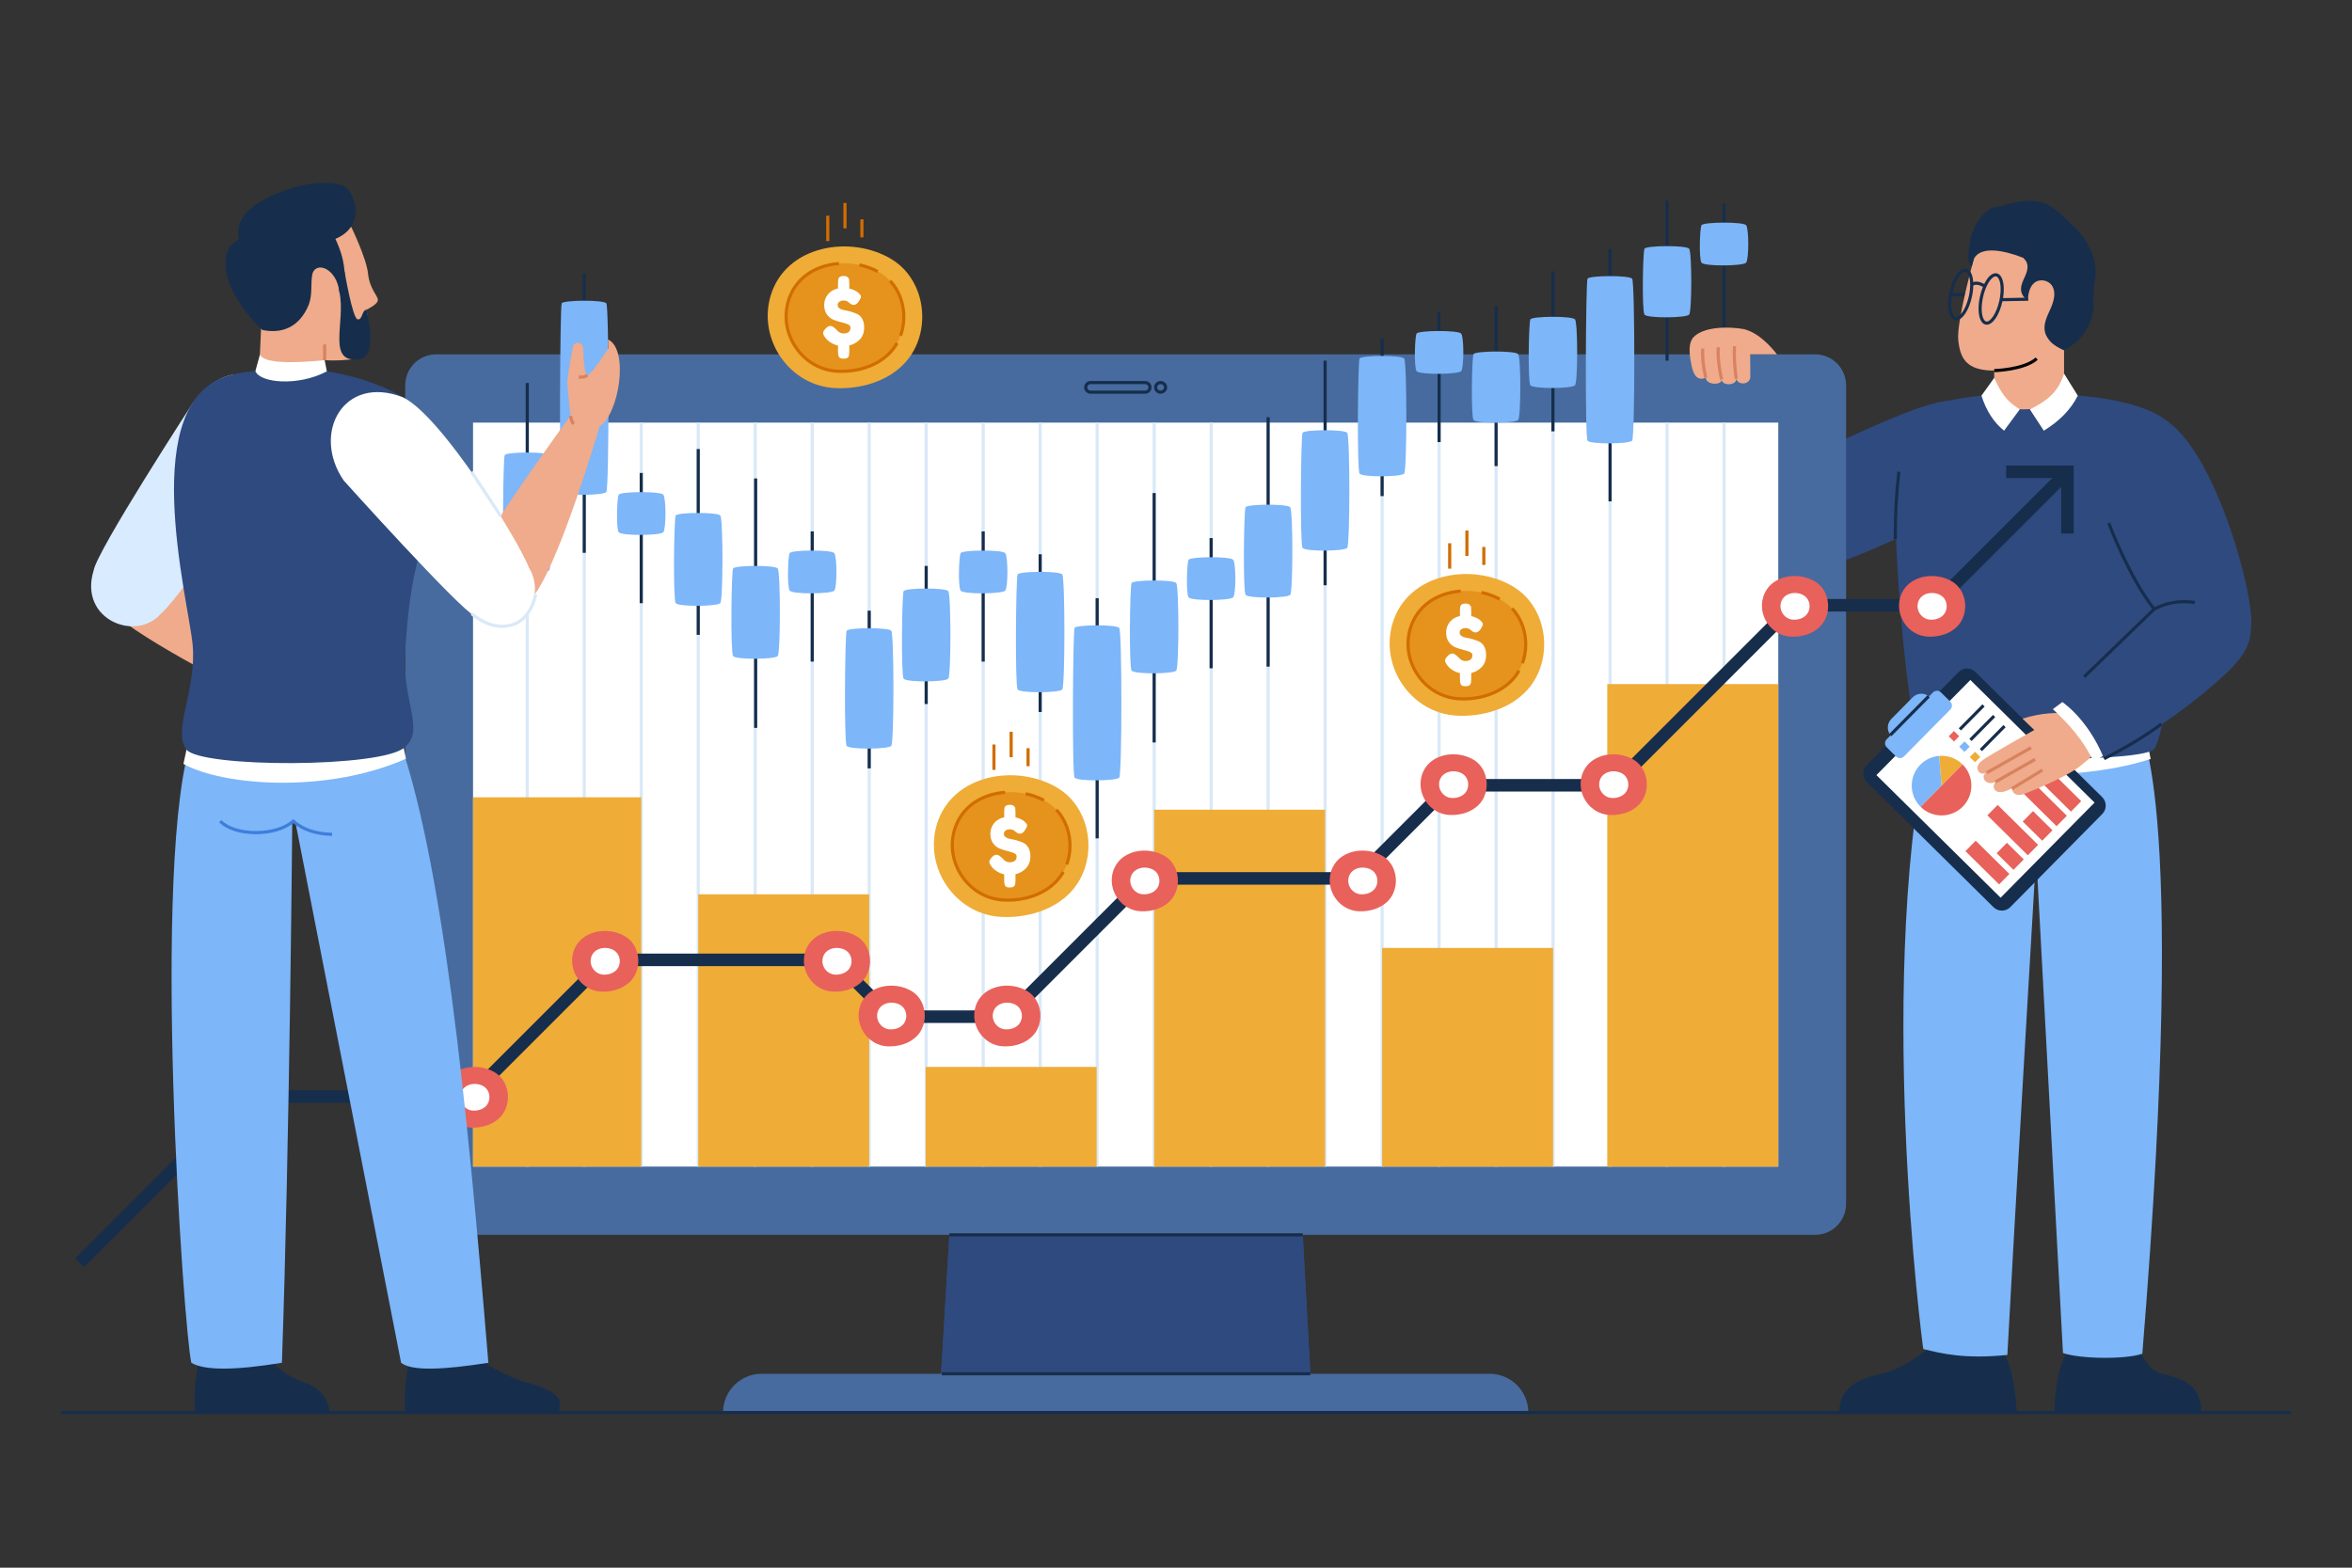 <?xml version="1.0" encoding="utf-8"?>
<!-- Generator: Adobe Illustrator 27.5.0, SVG Export Plug-In . SVG Version: 6.00 Build 0)  -->
<svg version="1.1" xmlns="http://www.w3.org/2000/svg" xmlns:xlink="http://www.w3.org/1999/xlink" x="0px" y="0px"
	 viewBox="0 0 750 500" style="enable-background:new 0 0 750 500;" xml:space="preserve">

<rect x="0" y="0" width="750" height="500" fill="#333333" stroke="none"/>

<g id="OBJECTS">
	<g>
		<g>
			<g>
				<path style="fill:#162E4C;" d="M616.958,428.74c0,0-9.308,7.358-15.471,8.96c-6.164,1.602-15.067,3.297-14.969,12.813h56.586
					c-0.379-8.902-2.038-16.645-5.233-20.416c-3.559,0.401-6.175,0.843-8.715,0.463C626.581,429.56,620.31,426.118,616.958,428.74z"
					/>
				<path style="fill:#162E4C;" d="M682.009,429.756c0,0,2.215,7.158,7.375,8.351c6.164,1.551,12.654,3.193,12.556,12.405h-46.934
					c0.38-8.619,1.68-16.46,4.874-20.11c3.559,0.389,6.533,1.16,9.073,0.792C671.529,430.226,678.657,427.218,682.009,429.756z"/>
				<path style="fill:#2F4A7F;" d="M631.552,153.846c10.602-13.415,0.985-25.88-9.68-26.063
					c-12.827,0.133-64.378,27.557-67.705,29.964c-22.778,13.001-10.035,31.816,4.129,29.611
					C567.799,187.004,618.548,170.301,631.552,153.846z"/>
				<path style="fill:#EFAB8B;" d="M658.183,133.984c-8.172,5.266-15.792,6.637-22.278,0V97.656h22.278V133.984z"/>
				<path style="fill:#7DB6F9;" d="M681.411,230.445l-65.122-1.506c-19.002,79.519-3.153,201.279-2.985,201.321
					c5.659,1.417,13.298,3.296,26.798,1.88c1.782-34.087,9.186-159.681,9.186-159.681l8.545,159.067
					c5.267,1.889,19.723,2.133,25.305,0.244C698.163,247.7,681.411,230.445,681.411,230.445z"/>
				<path style="fill:#FFFFFF;" d="M613.218,239.159l-0.347,1.707c10.377,4.203,21.771,6.416,34.329,6.353l1.188-5.047l1.384,5.047
					c13.299-0.277,25.511-1.763,36.016-5.149l-0.565-2.911H613.218z"/>
				<polygon style="fill:#3E7EDB;" points="648.788,272.485 648.242,261.911 638.366,259.367 638.616,258.398 649.203,261.125 
					649.786,272.433 				"/>
				<path style="fill:#2F4A7F;" d="M607.817,133.404c6.931-6.19,26.091-7.39,26.091-7.39s1.673,4.546,11.284,4.546
					c9.611,0,14.969-4.56,14.969-4.56s21.844,0.813,30.88,8.306c9.036,7.493,1.297,102.004-4.622,105.005
					c-7.81,4.194-68.556,3.222-73.515-0.335C608.253,236.23,599.5,141.014,607.817,133.404z"/>
				<path style="fill:#162E4C;" d="M603.876,171.963c-0.065-7.434,0.318-14.691,1.142-21.566l0.992,0.119
					c-0.817,6.834-1.199,14.047-1.134,21.439L603.876,171.963z"/>
				<path style="fill:#FFFFFF;" d="M631.842,126.19l4.063-5.665c2.164,4.545,3.638,7.296,8.158,10.034l-5.012,6.806
					C635.722,134.69,633.346,130.934,631.842,126.19z"/>
				<path style="fill:#FFFFFF;" d="M662.557,126.19l-4.374-7.029c-1.835,5.694-5.01,8.516-10.903,11.399l4.442,6.806
					C656.478,134.443,660.242,130.825,662.557,126.19z"/>
			</g>
			<g>
				<path style="fill:#2F4A7F;" d="M691.042,134.305c-12.655-5.649-18.274,0.372-20.514,10.001
					c-2.352,11.617,14.108,61.062,15.785,64.319c8.646,17.211,31.736,6.184,31.464-8.54
					C719.274,191.452,707.242,145.572,691.042,134.305z"/>
				<path style="fill:#162E4C;" d="M686.521,194.585c-8.073-10.247-14.505-27.43-14.569-27.602l0.938-0.349
					c0.063,0.171,6.441,17.209,14.417,27.332L686.521,194.585z"/>
			</g>
			<g>
				<path style="fill:#162E4C;" d="M670.377,259.609l-29.328,29.696c-1.474,1.493-3.88,1.508-5.372,0.033l-40.419-39.917
					c-1.493-1.474-1.508-3.88-0.034-5.373l29.328-29.696c1.474-1.493,3.88-1.508,5.372-0.033l40.419,39.918
					C671.836,255.711,671.851,258.116,670.377,259.609z"/>
				
					<rect x="611.498" y="224.018" transform="matrix(0.703 -0.712 0.712 0.703 8.966 525.114)" style="fill:#FFFFFF;" width="42.606" height="55.621"/>
				<path style="fill:#7DB6F9;" d="M616.381,220.848l-1.261,1.276c-1.533-1.245-3.79-1.146-5.207,0.288l-6.812,6.898
					c-1.417,1.434-1.487,3.692-0.223,5.21l-1.261,1.276c-0.7,0.709-0.693,1.851,0.016,2.55l2.959,2.922
					c0.709,0.7,1.851,0.693,2.55-0.016l14.763-14.949c0.7-0.709,0.693-1.851-0.016-2.55l-2.959-2.922
					C618.223,220.132,617.081,220.139,616.381,220.848z"/>
				<g>
					
						<rect x="631.071" y="267.8" transform="matrix(0.703 -0.712 0.712 0.703 -7.584 532.525)" style="fill:#E8615B;" width="4.667" height="15.075"/>
					
						<rect x="638.334" y="269.577" transform="matrix(0.703 -0.712 0.712 0.703 -4.003 537.111)" style="fill:#E8615B;" width="4.667" height="7.537"/>
					
						<rect x="639.152" y="255.928" transform="matrix(0.703 -0.712 0.712 0.703 2.186 535.208)" style="fill:#E8615B;" width="4.667" height="18.12"/>
					
						<rect x="647.078" y="259.291" transform="matrix(0.703 -0.712 0.712 0.703 5.494 540.45)" style="fill:#E8615B;" width="4.667" height="8.719"/>
					
						<rect x="644.578" y="237.704" transform="matrix(0.703 -0.712 0.712 0.703 13.029 535.212)" style="fill:#E8615B;" width="4.667" height="28.626"/>
					
						<rect x="653.982" y="244.601" transform="matrix(0.703 -0.712 0.712 0.703 15.737 541.937)" style="fill:#E8615B;" width="4.667" height="15.075"/>
				</g>
				
					<rect x="600.289" y="227.822" transform="matrix(0.703 -0.711 0.711 0.703 18.417 500.763)" style="fill:#162E4C;" width="17.422" height="1"/>
				<path style="fill:#EFAC37;" d="M618.347,241.089l0.776,9.475l6.682-6.766C623.753,241.772,621.013,240.872,618.347,241.089z"/>
				<path style="fill:#7DB6F9;" d="M618.347,241.089c-2.188,0.178-4.326,1.108-5.989,2.793c-3.69,3.736-3.653,9.757,0.084,13.447
					l6.682-6.766L618.347,241.089z"/>
				<path style="fill:#E8615B;" d="M625.889,257.246c3.69-3.737,3.653-9.757-0.084-13.447l-6.682,6.766l-6.682,6.766
					C616.178,261.02,622.199,260.982,625.889,257.246z"/>
				
					<rect x="621.571" y="233.858" transform="matrix(0.703 -0.712 0.712 0.703 17.931 512.985)" style="fill:#E8615B;" width="2.36" height="2.36"/>
				
					<rect x="624.932" y="237.177" transform="matrix(0.703 -0.712 0.712 0.703 16.569 516.364)" style="fill:#7DB6F9;" width="2.36" height="2.36"/>
				
					<rect x="628.293" y="240.496" transform="matrix(0.703 -0.712 0.712 0.703 15.198 519.723)" style="fill:#EFAC37;" width="2.36" height="2.36"/>
				
					<rect x="623.483" y="228.362" transform="matrix(0.703 -0.711 0.711 0.703 23.925 515.038)" style="fill:#162E4C;" width="10.735" height="1"/>
				
					<rect x="626.844" y="231.682" transform="matrix(0.703 -0.711 0.711 0.703 22.583 518.456)" style="fill:#162E4C;" width="10.735" height="1"/>
				
					<rect x="630.205" y="235.001" transform="matrix(0.703 -0.711 0.711 0.703 21.18 521.744)" style="fill:#162E4C;" width="10.735" height="1"/>
			</g>
			<g>
				<g>
					<path style="fill:#EFAB8B;" d="M667.67,231.967c3.348,6.479-0.172,9.11-4.833,12.704c-4.661,3.594-17.237,8.501-17.237,8.501
						c-3.308,1.347-4.505-1.301-3.614-1.867c0.456-0.236-1.796,0.768-2.265,0.96c-4.2,1.546-4.677-1.968-3.21-3.002
						c-3.027,1.74-5.151-1.452-3.288-2.723c-2.303,1.004-4.123-1.999-1.036-4.067c1.613-1.293,16.505-9.651,16.505-9.651
						l-3.746-3.611c6.544-2.065,11.026-1.77,12.813-1.799C661.082,227.359,665.655,228.068,667.67,231.967z"/>
					
						<rect x="640.982" y="247.974" transform="matrix(0.853 -0.521 0.521 0.853 -34.702 373.577)" style="fill:#D88260;" width="11.46" height="1"/>
					
						<rect x="635.636" y="245.206" transform="matrix(0.869 -0.494 0.494 0.869 -37.427 349.851)" style="fill:#D88260;" width="14.541" height="1"/>
					
						<rect x="632.257" y="241.907" transform="matrix(0.871 -0.492 0.492 0.871 -36.407 346.372)" style="fill:#D88260;" width="16.19" height="1.001"/>
				</g>
				<path style="fill:#FFFFFF;" d="M659.454,222.56l-4.847,3.624c5.208,4.832,9.855,10.075,12.988,16.753l5.799-3.594
					C673.196,228.523,669.417,221.732,659.454,222.56z"/>
				<g>
					<g>
						<path style="fill:#2F4A7F;" d="M670.95,241.972c-5.492-13.45-14.105-18.614-14.105-18.614l35.698-33.573
							c19.739-12.18,34.199,9.693,17.54,24.767c-9.461,8.969-23.325,18.996-37.244,26.501
							C670.417,242.359,670.95,241.972,670.95,241.972z"/>
					</g>
					<path style="fill:#162E4C;" d="M664.951,216.214l-0.695-0.719l22.42-21.659c3.947-2.142,8.424-2.876,13.296-2.188l-0.141,0.99
						c-4.697-0.665-8.828,0.003-12.619,2.044L664.951,216.214z"/>
					<path style="fill:#162E4C;" d="M671.173,242.419l-0.447-0.895c11.275-5.639,18.141-10.953,18.208-11.006l0.615,0.789
						C689.48,231.361,682.544,236.732,671.173,242.419z"/>
				</g>
			</g>
			<g>
				
					<rect x="621.9" y="93.751" transform="matrix(1 -0.018 0.018 1 -1.553 10.971)" style="fill:#162E4C;" width="8.531" height="1"/>
				<path style="fill:#EFAB8B;" d="M630.245,79.479c0,0-6.5,22.893-5.794,29.111c0.706,6.218,2.826,10.457,14.697,9.468
					c11.871-0.989,17.806-8.194,21.763-19.218C664.867,87.817,640.703,61.674,630.245,79.479z"/>
				<path style="fill:#05060B;" d="M635.909,118.702l-0.023-1c0.094-0.002,9.402-0.252,13.245-3.69l0.666,0.745
					C645.68,118.441,636.306,118.693,635.909,118.702z"/>
				<path style="fill:#162E4C;" d="M632.098,68.723c0.794-0.904,1.699-1.728,2.767-2.227c1.136-0.53,2.398-0.667,3.638-0.757
					c3.988-1.461,8.52-2.367,12.698-1.16c4.278,1.236,7.292,5.118,10.456,8.047c2.609,2.415,4.332,5.201,5.573,8.554
					c0.726,1.96,1.158,4.083,0.997,6.179c-0.275,3.581-0.998,6.492-0.526,10.148c-0.925,10.796-9.63,14.188-9.63,14.188
					s-3.157-1.372-4.435-2.969c-0.612-0.764-1.176-1.597-1.465-2.549c-0.754-2.492,0.501-5.104,1.581-7.458
					c1.08-2.354,1.993-5.254,0.67-7.465c-1.171-1.959-4.04-2.467-5.754-1.02c-1.488,1.257-1.903,3.44-2.067,5.444
					c-1.195-0.569-2.048-1.867-2.134-3.247c-0.096-1.533,0.67-2.956,1.29-4.346c0.621-1.39,1.112-3.037,0.488-4.425
					c-0.254-0.565-0.672-1.028-1.108-1.452c-14.786-5.715-15.865,0.875-15.865,0.875s-0.215,0.752-0.529,1.947
					c-1.787-0.721-0.802-6.873-0.493-8.383C628.852,73.712,630.161,70.93,632.098,68.723z"/>
				<g>
					<g>
						<path style="fill:#162E4C;" d="M623.808,102.108c-0.09,0-0.179-0.006-0.269-0.02c-0.538-0.081-1.02-0.405-1.391-0.939
							c-1.021-1.466-1.234-4.535-0.547-7.819c0.974-4.648,3.237-7.916,5.308-7.615c0.538,0.081,1.019,0.405,1.39,0.939
							c1.021,1.465,1.234,4.534,0.547,7.818C627.916,98.919,625.788,102.108,623.808,102.108z M626.637,86.695
							c-1.267,0-3.193,2.717-4.057,6.84c-0.624,2.981-0.468,5.811,0.389,7.043c0.214,0.306,0.455,0.482,0.719,0.521
							c1.227,0.194,3.287-2.571,4.18-6.832l0,0c0.624-2.981,0.468-5.811-0.389-7.042c-0.213-0.306-0.455-0.481-0.718-0.521
							C626.721,86.698,626.679,86.695,626.637,86.695z"/>
						<path style="fill:#162E4C;" d="M633.523,103.561c-0.09,0-0.179-0.007-0.268-0.02c-0.538-0.081-1.02-0.405-1.391-0.939
							c-1.02-1.465-1.234-4.534-0.547-7.818c0.973-4.648,3.24-7.919,5.308-7.616c0.538,0.081,1.019,0.405,1.391,0.938
							c1.02,1.465,1.234,4.534,0.547,7.819l0,0C637.631,100.372,635.503,103.561,633.523,103.561z M636.352,88.148
							c-1.267,0-3.193,2.717-4.057,6.841c-0.624,2.98-0.468,5.811,0.389,7.042c0.214,0.306,0.455,0.482,0.719,0.521
							c1.246,0.188,3.288-2.572,4.181-6.831l0,0c0.624-2.982,0.467-5.812-0.39-7.043c-0.213-0.306-0.454-0.481-0.718-0.52
							C636.436,88.151,636.394,88.148,636.352,88.148z"/>
						<path style="fill:#162E4C;" d="M632.69,91.707c-1.588-0.969-2.785-1.145-3.658-0.538l-0.57-0.821
							c1.214-0.844,2.813-0.676,4.75,0.505L632.69,91.707z"/>
					</g>
					
						<rect x="638.072" y="95.25" transform="matrix(1 -0.018 0.018 1 -1.585 11.318)" style="fill:#162E4C;" width="8.531" height="1"/>
				</g>
			</g>
		</g>
		<g>
			<polygon style="fill:#2F4A7F;" points="418.527,450.513 299.367,450.513 310.69,259.67 408.075,259.67 			"/>
			<polygon style="fill:#2F4A7F;" points="418.527,450.513 299.367,450.513 310.69,259.67 408.075,259.67 			"/>
			<path style="fill:#476B9E;" d="M578.791,393.846H139.103c-5.458,0-9.882-4.424-9.882-9.882v-261.07
				c0-5.458,4.424-9.882,9.882-9.882h439.688c5.458,0,9.882,4.424,9.882,9.882v261.07
				C588.674,389.422,584.249,393.846,578.791,393.846z"/>
			<rect x="150.841" y="134.79" style="fill:#FFFFFF;" width="416.212" height="237.278"/>
			<path style="fill:#476B9E;" d="M487.346,450.513H230.549l0,0c0-6.828,5.535-12.363,12.363-12.363h232.071
				C481.811,438.15,487.346,443.685,487.346,450.513L487.346,450.513z"/>
			<g>
				<path style="fill:#162E4C;" d="M365.175,125.577h-17.439c-1.118,0-2.028-0.91-2.028-2.028c0-1.118,0.91-2.028,2.028-2.028
					h17.439c1.118,0,2.027,0.91,2.027,2.028C367.203,124.667,366.293,125.577,365.175,125.577z M347.737,122.521
					c-0.567,0-1.028,0.461-1.028,1.028s0.461,1.028,1.028,1.028h17.439c0.566,0,1.027-0.461,1.027-1.028s-0.461-1.028-1.027-1.028
					H347.737z"/>
				<path style="fill:#162E4C;" d="M370.087,125.577c-1.157,0-2.099-0.91-2.099-2.028c0-1.118,0.941-2.028,2.099-2.028
					c1.156,0,2.098,0.91,2.098,2.028C372.185,124.667,371.244,125.577,370.087,125.577z M370.087,122.521
					c-0.605,0-1.099,0.461-1.099,1.028s0.493,1.028,1.099,1.028c0.605,0,1.098-0.461,1.098-1.028S370.693,122.521,370.087,122.521z"
					/>
			</g>
			<rect x="302.729" y="393.346" style="fill:#162E4C;" width="112.694" height="1"/>
			<rect x="300.303" y="437.65" style="fill:#162E4C;" width="117.547" height="1"/>
		</g>
		<g>
			<rect x="185.806" y="134.79" style="fill:#DAE9F7;" width="1" height="237.278"/>
			<rect x="167.634" y="134.79" style="fill:#DAE9F7;" width="1" height="237.278"/>
			<rect x="203.979" y="134.79" style="fill:#DAE9F7;" width="1" height="237.278"/>
			<rect x="222.152" y="134.79" style="fill:#DAE9F7;" width="1" height="237.278"/>
			<rect x="240.325" y="134.79" style="fill:#DAE9F7;" width="1" height="237.278"/>
			<rect x="276.671" y="134.79" style="fill:#DAE9F7;" width="1" height="237.278"/>
			<rect x="258.498" y="134.79" style="fill:#DAE9F7;" width="1" height="237.278"/>
			<rect x="294.842" y="134.79" style="fill:#DAE9F7;" width="1" height="237.278"/>
			<rect x="313.015" y="134.79" style="fill:#DAE9F7;" width="1" height="237.278"/>
			<rect x="331.188" y="134.79" style="fill:#DAE9F7;" width="1" height="237.278"/>
			<rect x="367.534" y="134.79" style="fill:#DAE9F7;" width="1" height="237.278"/>
			<rect x="349.361" y="134.79" style="fill:#DAE9F7;" width="1" height="237.278"/>
			<rect x="385.707" y="134.79" style="fill:#DAE9F7;" width="1" height="237.278"/>
			<rect x="403.879" y="134.79" style="fill:#DAE9F7;" width="1" height="237.278"/>
			<rect x="422.051" y="134.79" style="fill:#DAE9F7;" width="1" height="237.278"/>
			<rect x="458.397" y="134.79" style="fill:#DAE9F7;" width="1" height="237.278"/>
			<rect x="440.224" y="134.79" style="fill:#DAE9F7;" width="1" height="237.278"/>
			<rect x="476.57" y="134.79" style="fill:#DAE9F7;" width="1" height="237.278"/>
			<rect x="494.743" y="134.79" style="fill:#DAE9F7;" width="1" height="237.278"/>
			<rect x="512.915" y="134.79" style="fill:#DAE9F7;" width="1" height="237.278"/>
			<rect x="531.088" y="134.79" style="fill:#DAE9F7;" width="1" height="237.278"/>
			<rect x="549.26" y="134.79" style="fill:#DAE9F7;" width="1" height="237.278"/>
		</g>
		<g>
			<g>
				<rect x="294.842" y="180.493" style="fill:#162E4C;" width="1" height="44.049"/>
				<path style="fill:#7DB6F9;" d="M302.384,216.457c-0.913,1.095-13.385,1.217-14.237,0c-0.852-1.217-0.547-26.876,0-27.926
					c0.548-1.049,13.324-1.141,14.237,0C303.297,189.672,303.297,215.362,302.384,216.457z"/>
			</g>
			<g>
				<rect x="367.534" y="157.249" style="fill:#162E4C;" width="1" height="79.552"/>
				<path style="fill:#7DB6F9;" d="M375.075,213.887c-0.913,1.095-13.385,1.217-14.237,0c-0.852-1.217-0.548-26.877,0-27.926
					c0.548-1.049,13.324-1.141,14.237,0C375.988,187.102,375.988,212.792,375.075,213.887z"/>
			</g>
			<g>
				<rect x="240.459" y="152.602" style="fill:#162E4C;" width="1" height="79.552"/>
				<path style="fill:#7DB6F9;" d="M248,209.24c-0.913,1.095-13.385,1.217-14.237,0c-0.852-1.217-0.548-26.877,0-27.926
					c0.548-1.049,13.324-1.141,14.237,0C248.912,182.455,248.912,208.145,248,209.24z"/>
			</g>
			<g>
				<rect x="403.879" y="133.071" style="fill:#162E4C;" width="1" height="79.552"/>
				<path style="fill:#7DB6F9;" d="M411.421,189.71c-0.913,1.095-13.385,1.217-14.237,0c-0.852-1.217-0.548-26.877,0-27.926
					c0.548-1.049,13.324-1.141,14.237,0C412.333,162.924,412.333,188.615,411.421,189.71z"/>
			</g>
			<g>
				<rect x="494.699" y="86.573" style="fill:#162E4C;" width="1" height="51.003"/>
				<path style="fill:#7DB6F9;" d="M502.24,122.883c-0.913,1.095-13.385,1.217-14.237,0c-0.852-1.217-0.548-19.97,0-21.02
					c0.548-1.049,13.324-1.141,14.237,0C503.153,103.004,503.153,121.788,502.24,122.883z"/>
			</g>
			<g>
				<rect x="476.57" y="97.65" style="fill:#162E4C;" width="1" height="51.003"/>
				<path style="fill:#7DB6F9;" d="M484.111,133.96c-0.913,1.095-13.385,1.217-14.237,0c-0.852-1.217-0.548-19.971,0-21.02
					c0.547-1.049,13.324-1.141,14.237,0C485.024,114.081,485.024,132.865,484.111,133.96z"/>
			</g>
			<g>
				<rect x="531.088" y="64.032" style="fill:#162E4C;" width="1" height="51.003"/>
				<path style="fill:#7DB6F9;" d="M538.629,100.343c-0.913,1.095-13.385,1.217-14.237,0c-0.852-1.217-0.548-19.97,0-21.02
					c0.548-1.049,13.324-1.141,14.237,0S539.542,99.248,538.629,100.343z"/>
			</g>
			<g>
				<rect x="222.152" y="143.21" style="fill:#162E4C;" width="1" height="59.274"/>
				<path style="fill:#7DB6F9;" d="M229.694,192.353c-0.913,1.095-13.385,1.217-14.237,0c-0.852-1.217-0.548-26.876,0-27.926
					c0.548-1.049,13.324-1.141,14.237,0C230.606,165.568,230.606,191.258,229.694,192.353z"/>
			</g>
			<g>
				<rect x="258.498" y="169.483" style="fill:#162E4C;" width="1" height="41.531"/>
				<path style="fill:#7DB6F9;" d="M266.039,188.374c-0.913,1.095-13.385,1.217-14.237,0c-0.852-1.217-0.548-10.911,0-11.961
					c0.548-1.049,13.324-1.141,14.237,0C266.952,177.554,266.952,187.279,266.039,188.374z"/>
			</g>
			<g>
				<rect x="313.015" y="169.483" style="fill:#162E4C;" width="1" height="41.531"/>
				<path style="fill:#7DB6F9;" d="M320.557,188.374c-0.913,1.095-13.385,1.217-14.237,0c-0.852-1.217-0.547-10.911,0-11.961
					c0.548-1.049,13.324-1.141,14.237,0C321.47,177.554,321.47,187.279,320.557,188.374z"/>
			</g>
			<g>
				<rect x="203.979" y="150.847" style="fill:#162E4C;" width="1" height="41.531"/>
				<path style="fill:#7DB6F9;" d="M211.521,169.738c-0.913,1.095-13.385,1.217-14.237,0c-0.852-1.217-0.548-10.911,0-11.961
					c0.548-1.05,13.324-1.141,14.237,0C212.434,158.917,212.434,168.642,211.521,169.738z"/>
			</g>
			<g>
				<rect x="385.707" y="171.613" style="fill:#162E4C;" width="1" height="41.531"/>
				<path style="fill:#7DB6F9;" d="M393.248,190.503c-0.913,1.095-13.385,1.217-14.237,0c-0.852-1.217-0.548-10.911,0-11.961
					c0.548-1.049,13.324-1.141,14.237,0C394.16,179.683,394.16,189.408,393.248,190.503z"/>
			</g>
			<g>
				<rect x="458.397" y="99.47" style="fill:#162E4C;" width="1" height="41.531"/>
				<path style="fill:#7DB6F9;" d="M465.939,118.36c-0.913,1.095-13.385,1.217-14.237,0c-0.852-1.217-0.548-10.911,0-11.961
					c0.547-1.049,13.324-1.141,14.237,0C466.851,107.54,466.851,117.265,465.939,118.36z"/>
			</g>
			<g>
				<rect x="549.26" y="64.893" style="fill:#162E4C;" width="1" height="41.531"/>
				<path style="fill:#7DB6F9;" d="M556.802,83.784c-0.913,1.095-13.385,1.217-14.237,0s-0.548-10.911,0-11.961
					s13.324-1.141,14.237,0C557.715,72.963,557.715,82.688,556.802,83.784z"/>
			</g>
			<g>
				<rect x="167.634" y="122.151" style="fill:#162E4C;" width="1" height="71.623"/>
				<path style="fill:#7DB6F9;" d="M175.176,181.859c-0.913,1.095-13.385,1.217-14.237,0c-0.852-1.217-0.548-35.66,0-36.709
					c0.548-1.049,13.324-1.141,14.237,0C176.088,146.291,176.088,180.764,175.176,181.859z"/>
			</g>
			<g>
				<rect x="422.051" y="115.036" style="fill:#162E4C;" width="1" height="71.623"/>
				<path style="fill:#7DB6F9;" d="M429.593,174.744c-0.913,1.095-13.385,1.217-14.237,0c-0.852-1.217-0.548-35.66,0-36.709
					c0.548-1.049,13.324-1.141,14.237,0C430.506,139.176,430.506,173.649,429.593,174.744z"/>
			</g>
			<g>
				<rect x="185.806" y="87.254" style="fill:#162E4C;" width="1" height="89.06"/>
				<path style="fill:#7DB6F9;" d="M193.348,156.946c-0.913,1.095-13.385,1.217-14.237,0c-0.852-1.217-0.548-59.162,0-60.212
					c0.548-1.049,13.324-1.141,14.237,0C194.261,97.876,194.261,155.851,193.348,156.946z"/>
			</g>
			<g>
				<rect x="512.915" y="79.404" style="fill:#162E4C;" width="1" height="80.509"/>
				<path style="fill:#7DB6F9;" d="M520.457,140.546c-0.913,1.095-13.385,1.217-14.237,0c-0.852-1.217-0.547-50.611,0-51.661
					c0.548-1.05,13.324-1.141,14.237,0C521.369,90.026,521.369,139.45,520.457,140.546z"/>
			</g>
			<g>
				<rect x="349.361" y="190.786" style="fill:#162E4C;" width="1" height="76.603"/>
				<path style="fill:#7DB6F9;" d="M356.902,248.02c-0.913,1.095-13.385,1.217-14.237,0c-0.852-1.217-0.547-46.705,0-47.754
					c0.548-1.049,13.324-1.141,14.237,0C357.815,201.407,357.815,246.925,356.902,248.02z"/>
			</g>
			<g>
				<rect x="440.224" y="107.919" style="fill:#162E4C;" width="1" height="50.305"/>
				<path style="fill:#7DB6F9;" d="M447.766,151.048c-0.913,1.095-13.385,1.217-14.237,0c-0.852-1.217-0.548-35.66,0-36.709
					c0.547-1.05,13.324-1.141,14.237,0C448.678,115.48,448.678,149.953,447.766,151.048z"/>
			</g>
			<g>
				<rect x="276.671" y="194.761" style="fill:#162E4C;" width="1" height="50.305"/>
				<path style="fill:#7DB6F9;" d="M284.212,237.891c-0.913,1.095-13.385,1.217-14.237,0c-0.852-1.217-0.548-35.66,0-36.709
					c0.547-1.049,13.324-1.141,14.237,0C285.124,202.322,285.124,236.795,284.212,237.891z"/>
			</g>
			<g>
				<rect x="331.188" y="176.781" style="fill:#162E4C;" width="1" height="50.305"/>
				<path style="fill:#7DB6F9;" d="M338.73,219.91c-0.913,1.095-13.385,1.217-14.237,0c-0.852-1.217-0.547-35.66,0-36.709
					c0.548-1.049,13.324-1.141,14.237,0C339.642,184.342,339.642,218.815,338.73,219.91z"/>
			</g>
		</g>
		<g>
			<g>
				<rect x="150.856" y="254.296" style="fill:#EFAC37;" width="53.624" height="117.772"/>
			</g>
			<g>
				<rect x="222.652" y="285.236" style="fill:#EFAC37;" width="54.518" height="86.832"/>
			</g>
			<g>
				<rect x="295.176" y="340.284" style="fill:#EFAC37;" width="54.518" height="31.784"/>
			</g>
			<g>
				<rect x="440.724" y="302.335" style="fill:#EFAC37;" width="54.518" height="69.733"/>
			</g>
			<g>
				<rect x="512.521" y="218.186" style="fill:#EFAC37;" width="54.518" height="153.882"/>
			</g>
			<g>
				<rect x="368.034" y="258.247" style="fill:#EFAC37;" width="54.518" height="113.822"/>
			</g>
		</g>
		<g>
			<g>
				<path style="fill:#EFAC37;" d="M292.745,93.212c-1.536-4.293-4.376-8.09-8.462-10.552c-13.066-7.871-33.681-4.447-38.521,11.582
					c-4.225,13.993,6.003,28.843,20.594,29.541c8.024,0.384,16.882-2.113,22.385-8.252
					C294.16,109.485,295.392,100.612,292.745,93.212z"/>
				<path style="fill:#E5931C;" d="M287.189,95.119c-1.169-3.27-3.333-6.161-6.445-8.036c-9.951-5.995-25.65-3.387-29.337,8.821
					c-3.218,10.657,4.572,21.966,15.684,22.497c6.111,0.292,12.856-1.609,17.048-6.285
					C288.267,107.512,289.205,100.754,287.189,95.119z"/>
				<path style="fill:#D16D00;" d="M279.649,87.035c-1.743-0.935-3.654-1.625-5.684-2.053l0.207-0.979
					c2.121,0.447,4.123,1.17,5.949,2.15L279.649,87.035z"/>
				<path style="fill:#D16D00;" d="M287.632,107.227l-0.939-0.345c1.344-3.658,1.353-7.884,0.025-11.595
					c-0.731-2.046-1.821-3.848-3.24-5.357l0.729-0.685c1.514,1.609,2.676,3.529,3.453,5.705
					C289.065,98.878,289.054,103.353,287.632,107.227z"/>
				<path style="fill:#D16D00;" d="M268.355,118.931c-0.427,0-0.855-0.01-1.286-0.031c-5.387-0.258-10.314-3.008-13.519-7.545
					c-3.264-4.621-4.219-10.306-2.621-15.596c2.121-7.025,8.307-11.586,16.546-12.203l0.074,0.997
					c-7.811,0.584-13.665,4.881-15.663,11.495c-1.508,4.994-0.604,10.363,2.48,14.73c3.025,4.284,7.673,6.88,12.749,7.123
					c6.718,0.319,12.93-1.967,16.652-6.119c0.71-0.793,1.338-1.67,1.866-2.607l0.871,0.491c-0.563,0.999-1.234,1.936-1.993,2.783
					C280.833,116.555,274.863,118.931,268.355,118.931z"/>
				<g>
					<path style="fill:#FFFFFF;" d="M275.567,104.414c0,1.602-0.462,2.885-1.386,3.85c-0.924,0.965-2.043,1.602-3.357,1.91v1.971
						c0,0.719-0.066,1.221-0.2,1.509c-0.134,0.287-0.329,0.482-0.586,0.585c-0.257,0.103-0.6,0.154-1.032,0.154
						c-0.431,0-0.775-0.051-1.032-0.154c-0.257-0.103-0.437-0.288-0.539-0.554c-0.144-0.349-0.215-0.873-0.215-1.571v-1.91
						c-0.842-0.185-1.602-0.493-2.279-0.924c-0.678-0.431-1.15-0.811-1.417-1.139l-0.4-0.524c-0.431-0.554-0.647-1.037-0.647-1.448
						c0-0.41,0.349-0.954,1.047-1.632c0.411-0.39,0.848-0.585,1.309-0.585c0.462,0,1.103,0.411,1.925,1.232
						c0.637,0.781,1.355,1.171,2.157,1.171c1.519,0,2.279-0.626,2.279-1.879c0-0.451-0.287-0.801-0.862-1.047
						c-0.575-0.246-1.274-0.467-2.095-0.662c-0.821-0.195-1.643-0.457-2.464-0.785c-0.821-0.328-1.52-0.893-2.095-1.694
						c-0.575-0.801-0.862-1.817-0.862-3.049s0.39-2.341,1.171-3.327c0.78-0.986,1.858-1.622,3.234-1.91v-1.725
						c0-0.698,0.061-1.201,0.185-1.509c0.205-0.493,0.75-0.739,1.632-0.739c0.554,0,0.97,0.118,1.248,0.354
						c0.277,0.236,0.436,0.488,0.477,0.755c0.041,0.267,0.061,0.657,0.061,1.17v1.725c0.575,0.123,1.099,0.298,1.571,0.524
						c0.472,0.226,0.801,0.411,0.986,0.554l0.277,0.247l0.123,0.092c0.513,0.472,0.77,0.862,0.77,1.17
						c0,0.308-0.242,0.822-0.723,1.54c-0.482,0.719-1.011,1.078-1.587,1.078c-0.37,0-0.683-0.092-0.939-0.277
						c-0.257-0.185-0.458-0.339-0.601-0.462c-0.145-0.123-0.278-0.225-0.401-0.308c-0.349-0.226-0.791-0.339-1.324-0.339
						c-0.534,0-0.975,0.129-1.325,0.385c-0.349,0.257-0.523,0.611-0.523,1.062c0,0.452,0.21,0.817,0.631,1.094
						c0.42,0.277,0.939,0.462,1.555,0.554c0.616,0.092,1.293,0.246,2.033,0.462c0.739,0.216,1.417,0.468,2.033,0.755
						c0.616,0.288,1.134,0.796,1.555,1.525C275.356,102.417,275.567,103.325,275.567,104.414z"/>
				</g>
				<rect x="268.944" y="64.737" style="fill:#D16D00;" width="1" height="8.102"/>
				<rect x="263.455" y="68.788" style="fill:#D16D00;" width="1" height="8.102"/>
				<rect x="274.342" y="69.97" style="fill:#D16D00;" width="1" height="5.739"/>
			</g>
			<g>
				<path style="fill:#EFAC37;" d="M345.736,261.871c-1.536-4.293-4.376-8.09-8.462-10.552
					c-13.066-7.871-33.681-4.447-38.521,11.582c-4.225,13.993,6.003,28.843,20.594,29.541c8.024,0.384,16.882-2.113,22.385-8.252
					C347.151,278.145,348.383,269.271,345.736,261.871z"/>
				<path style="fill:#E5931C;" d="M340.181,263.778c-1.169-3.27-3.333-6.161-6.445-8.036c-9.951-5.995-25.651-3.387-29.337,8.821
					c-3.218,10.657,4.572,21.966,15.684,22.497c6.111,0.292,12.857-1.609,17.048-6.285
					C341.258,276.172,342.196,269.414,340.181,263.778z"/>
				<path style="fill:#D16D00;" d="M332.64,255.694c-1.743-0.935-3.654-1.626-5.684-2.053l0.207-0.979
					c2.121,0.447,4.123,1.17,5.949,2.15L332.64,255.694z"/>
				<path style="fill:#D16D00;" d="M340.624,275.886l-0.939-0.345c1.344-3.658,1.353-7.884,0.025-11.595
					c-0.731-2.046-1.821-3.849-3.239-5.357l0.728-0.685c1.513,1.609,2.674,3.529,3.452,5.705
					C342.056,267.538,342.046,272.013,340.624,275.886z"/>
				<path style="fill:#D16D00;" d="M321.346,287.591c-0.427,0-0.855-0.01-1.286-0.031c-5.388-0.258-10.314-3.008-13.518-7.545
					c-3.264-4.621-4.219-10.305-2.621-15.596c2.121-7.025,8.308-11.586,16.547-12.203l0.074,0.997
					c-7.811,0.584-13.666,4.881-15.664,11.495c-1.508,4.994-0.604,10.362,2.48,14.729c3.025,4.284,7.673,6.881,12.749,7.124
					c6.71,0.32,12.929-1.967,16.652-6.119c0.709-0.792,1.338-1.669,1.866-2.607l0.871,0.491c-0.564,1-1.235,1.937-1.993,2.783
					C333.824,285.214,327.854,287.591,321.346,287.591z"/>
				<g>
					<path style="fill:#FFFFFF;" d="M328.559,273.073c0,1.602-0.462,2.885-1.386,3.85c-0.924,0.966-2.043,1.602-3.357,1.91v1.971
						c0,0.719-0.067,1.221-0.2,1.509c-0.134,0.287-0.329,0.482-0.586,0.585s-0.6,0.154-1.032,0.154
						c-0.431,0-0.775-0.051-1.032-0.154c-0.257-0.103-0.437-0.288-0.539-0.554c-0.144-0.349-0.215-0.873-0.215-1.571v-1.909
						c-0.842-0.185-1.602-0.493-2.279-0.924c-0.678-0.431-1.15-0.811-1.417-1.139l-0.4-0.524c-0.431-0.554-0.647-1.037-0.647-1.448
						c0-0.41,0.349-0.954,1.047-1.632c0.411-0.39,0.848-0.585,1.309-0.585c0.462,0,1.103,0.411,1.925,1.232
						c0.637,0.781,1.356,1.171,2.157,1.171c1.519,0,2.279-0.626,2.279-1.879c0-0.451-0.287-0.801-0.862-1.047
						c-0.575-0.246-1.274-0.467-2.095-0.662c-0.821-0.195-1.643-0.457-2.464-0.785c-0.821-0.328-1.52-0.893-2.095-1.694
						c-0.575-0.801-0.863-1.817-0.863-3.049c0-1.232,0.39-2.341,1.171-3.327c0.78-0.986,1.858-1.622,3.234-1.91v-1.725
						c0-0.697,0.061-1.201,0.185-1.509c0.205-0.493,0.75-0.739,1.632-0.739c0.554,0,0.97,0.118,1.248,0.354
						c0.277,0.236,0.436,0.488,0.477,0.755c0.041,0.267,0.061,0.657,0.061,1.17v1.725c0.575,0.124,1.099,0.298,1.571,0.524
						c0.472,0.226,0.801,0.411,0.986,0.554l0.277,0.246l0.124,0.092c0.513,0.472,0.77,0.863,0.77,1.17
						c0,0.308-0.242,0.822-0.723,1.54c-0.482,0.719-1.011,1.078-1.587,1.078c-0.37,0-0.683-0.092-0.939-0.277
						c-0.257-0.185-0.458-0.339-0.601-0.462c-0.145-0.123-0.278-0.225-0.401-0.308c-0.349-0.226-0.791-0.339-1.324-0.339
						c-0.534,0-0.976,0.129-1.325,0.385c-0.349,0.257-0.523,0.611-0.523,1.062c0,0.452,0.21,0.816,0.631,1.094
						c0.42,0.277,0.939,0.462,1.555,0.554c0.616,0.092,1.293,0.246,2.032,0.462c0.739,0.216,1.417,0.468,2.033,0.755
						c0.616,0.288,1.134,0.796,1.555,1.525C328.348,271.077,328.559,271.985,328.559,273.073z"/>
				</g>
				<rect x="321.935" y="233.397" style="fill:#D16D00;" width="1" height="8.102"/>
				<rect x="316.446" y="237.448" style="fill:#D16D00;" width="1" height="8.102"/>
				<rect x="327.334" y="238.63" style="fill:#D16D00;" width="1" height="5.739"/>
			</g>
			<g>
				<path style="fill:#EFAC37;" d="M491.065,197.687c-1.536-4.293-4.377-8.09-8.462-10.552
					c-13.066-7.871-33.681-4.447-38.521,11.582c-4.225,13.993,6.003,28.843,20.594,29.541c8.024,0.384,16.882-2.113,22.385-8.252
					C492.48,213.96,493.712,205.087,491.065,197.687z"/>
				<path style="fill:#E5931C;" d="M485.509,199.594c-1.169-3.27-3.333-6.161-6.445-8.036c-9.951-5.995-25.65-3.387-29.337,8.821
					c-3.218,10.657,4.572,21.966,15.684,22.497c6.111,0.292,12.857-1.609,17.048-6.285
					C486.587,211.987,487.525,205.23,485.509,199.594z"/>
				<path style="fill:#D16D00;" d="M477.969,191.51c-1.743-0.935-3.655-1.626-5.683-2.052l0.205-0.979
					c2.121,0.446,4.123,1.169,5.95,2.15L477.969,191.51z"/>
				<path style="fill:#D16D00;" d="M485.952,211.702l-0.939-0.345c1.344-3.658,1.354-7.884,0.026-11.594
					c-0.732-2.046-1.823-3.849-3.24-5.358l0.728-0.685c1.513,1.609,2.674,3.529,3.453,5.706
					C487.385,203.352,487.375,207.827,485.952,211.702z"/>
				<path style="fill:#D16D00;" d="M466.674,223.406c-0.427,0-0.855-0.01-1.286-0.031c-5.387-0.258-10.314-3.007-13.518-7.545
					c-3.264-4.621-4.219-10.306-2.621-15.597c2.12-7.025,8.306-11.586,16.546-12.203l0.074,0.997
					c-7.811,0.584-13.666,4.881-15.663,11.495c-1.508,4.994-0.604,10.363,2.48,14.731c3.025,4.284,7.672,6.879,12.748,7.122
					c6.711,0.321,12.929-1.967,16.652-6.119c0.708-0.789,1.336-1.666,1.867-2.607l0.871,0.492c-0.567,1.003-1.238,1.939-1.994,2.783
					C479.152,221.03,473.182,223.406,466.674,223.406z"/>
				<g>
					<path style="fill:#FFFFFF;" d="M473.887,208.889c0,1.602-0.462,2.885-1.386,3.85c-0.924,0.965-2.043,1.602-3.357,1.91v1.971
						c0,0.719-0.067,1.221-0.2,1.509c-0.134,0.287-0.329,0.482-0.586,0.585s-0.6,0.154-1.032,0.154
						c-0.431,0-0.775-0.051-1.032-0.154c-0.257-0.103-0.437-0.288-0.539-0.554c-0.144-0.349-0.215-0.873-0.215-1.571v-1.91
						c-0.842-0.185-1.602-0.493-2.279-0.924c-0.678-0.431-1.15-0.811-1.417-1.139l-0.4-0.524c-0.431-0.554-0.647-1.037-0.647-1.448
						c0-0.41,0.349-0.954,1.047-1.632c0.411-0.39,0.848-0.585,1.309-0.585c0.462,0,1.103,0.411,1.925,1.232
						c0.637,0.781,1.356,1.171,2.157,1.171c1.519,0,2.279-0.626,2.279-1.879c0-0.451-0.287-0.801-0.862-1.047
						c-0.575-0.247-1.274-0.467-2.095-0.663c-0.821-0.195-1.643-0.457-2.464-0.785c-0.821-0.328-1.52-0.893-2.095-1.694
						c-0.575-0.801-0.863-1.817-0.863-3.049s0.39-2.341,1.171-3.327c0.78-0.986,1.858-1.622,3.234-1.91v-1.725
						c0-0.698,0.061-1.201,0.185-1.509c0.205-0.492,0.75-0.739,1.632-0.739c0.554,0,0.97,0.118,1.248,0.354
						c0.277,0.236,0.436,0.488,0.477,0.755c0.041,0.267,0.061,0.657,0.061,1.17v1.725c0.575,0.123,1.099,0.298,1.571,0.524
						c0.472,0.226,0.801,0.411,0.986,0.554l0.277,0.247l0.124,0.092c0.513,0.473,0.77,0.863,0.77,1.17
						c0,0.308-0.242,0.822-0.723,1.54c-0.483,0.719-1.011,1.078-1.587,1.078c-0.37,0-0.683-0.092-0.939-0.277
						c-0.257-0.185-0.458-0.339-0.601-0.462c-0.145-0.123-0.278-0.225-0.401-0.308c-0.349-0.226-0.791-0.339-1.324-0.339
						c-0.534,0-0.976,0.129-1.325,0.385c-0.349,0.257-0.523,0.611-0.523,1.062c0,0.452,0.21,0.817,0.631,1.094
						c0.42,0.277,0.939,0.462,1.555,0.554c0.616,0.092,1.293,0.246,2.032,0.462c0.739,0.216,1.417,0.468,2.033,0.755
						c0.616,0.288,1.134,0.796,1.555,1.524C473.676,206.892,473.887,207.801,473.887,208.889z"/>
				</g>
				<rect x="467.264" y="169.213" style="fill:#D16D00;" width="1" height="8.102"/>
				<rect x="461.775" y="173.264" style="fill:#D16D00;" width="1" height="8.102"/>
				<rect x="472.662" y="174.445" style="fill:#D16D00;" width="1" height="5.739"/>
			</g>
		</g>
		<g>
			<g>
				<polygon style="fill:#162E4C;" points="26.803,404.153 23.975,401.325 77.566,347.734 148.888,347.734 192.481,304.141 
					266.838,304.141 284.954,322.256 320.37,322.256 364.463,278.162 431.892,278.162 461.597,248.457 513.801,248.457 
					571.225,191.033 615.864,191.033 657.846,149.051 660.674,151.879 617.52,195.033 572.881,195.033 515.458,252.457 
					463.254,252.457 433.548,282.162 366.12,282.162 322.026,326.256 283.297,326.256 265.182,308.141 194.137,308.141 
					150.544,351.734 79.222,351.734 				"/>
				<polygon style="fill:#162E4C;" points="661.26,170.168 657.26,170.168 657.26,152.465 639.709,152.465 639.709,148.465 
					661.26,148.465 				"/>
			</g>
			<g>
				<g>
					<path style="fill:#E8615B;" d="M89.819,346.544c-0.658-1.839-1.875-3.466-3.625-4.52c-5.598-3.372-14.429-1.905-16.502,4.962
						c-1.81,5.995,2.572,12.356,8.822,12.655c3.437,0.164,7.232-0.905,9.59-3.535C90.425,353.515,90.953,349.714,89.819,346.544z"/>
					<path style="fill:#FFFFFF;" d="M84.231,348.462c-0.289-0.81-0.825-1.525-1.596-1.99c-2.464-1.484-6.351-0.838-7.263,2.184
						c-0.797,2.638,1.132,5.438,3.883,5.57c1.513,0.072,3.183-0.398,4.221-1.556C84.497,351.53,84.73,349.857,84.231,348.462z"/>
				</g>
				<g>
					<path style="fill:#E8615B;" d="M161.408,346.544c-0.658-1.839-1.875-3.466-3.625-4.52c-5.598-3.372-14.429-1.905-16.502,4.962
						c-1.81,5.995,2.572,12.356,8.822,12.655c3.437,0.164,7.232-0.905,9.59-3.535C162.014,353.515,162.542,349.714,161.408,346.544z
						"/>
					<path style="fill:#FFFFFF;" d="M155.819,348.462c-0.29-0.81-0.825-1.525-1.596-1.99c-2.464-1.484-6.351-0.838-7.263,2.184
						c-0.797,2.638,1.132,5.438,3.883,5.57c1.513,0.072,3.183-0.398,4.221-1.556C156.086,351.53,156.318,349.857,155.819,348.462z"
						/>
				</g>
				<g>
					<path style="fill:#E8615B;" d="M202.973,303.172c-0.658-1.839-1.875-3.466-3.625-4.52c-5.598-3.372-14.429-1.905-16.502,4.962
						c-1.81,5.994,2.572,12.356,8.822,12.655c3.437,0.164,7.232-0.905,9.59-3.535C203.579,310.143,204.107,306.342,202.973,303.172z
						"/>
					<path style="fill:#FFFFFF;" d="M197.384,305.09c-0.29-0.81-0.825-1.525-1.596-1.99c-2.464-1.484-6.351-0.839-7.263,2.184
						c-0.797,2.638,1.132,5.438,3.883,5.57c1.513,0.072,3.183-0.398,4.221-1.556C197.651,308.158,197.883,306.485,197.384,305.09z"
						/>
				</g>
				<g>
					<path style="fill:#E8615B;" d="M276.872,303.172c-0.658-1.839-1.875-3.466-3.625-4.52c-5.598-3.372-14.429-1.905-16.502,4.962
						c-1.81,5.994,2.572,12.356,8.823,12.655c3.437,0.164,7.232-0.905,9.59-3.535C277.479,310.143,278.006,306.342,276.872,303.172z
						"/>
					<path style="fill:#FFFFFF;" d="M271.284,305.09c-0.29-0.81-0.825-1.525-1.596-1.99c-2.464-1.484-6.351-0.839-7.263,2.184
						c-0.797,2.638,1.132,5.438,3.883,5.57c1.513,0.072,3.183-0.398,4.221-1.556C271.551,308.158,271.783,306.485,271.284,305.09z"
						/>
				</g>
				<g>
					<path style="fill:#E8615B;" d="M294.325,320.624c-0.658-1.839-1.875-3.466-3.625-4.52c-5.598-3.372-14.429-1.905-16.502,4.962
						c-1.81,5.994,2.572,12.356,8.822,12.655c3.437,0.164,7.232-0.905,9.59-3.535C294.931,327.595,295.459,323.794,294.325,320.624z
						"/>
					<path style="fill:#FFFFFF;" d="M288.736,322.543c-0.289-0.81-0.825-1.526-1.596-1.99c-2.464-1.484-6.351-0.839-7.263,2.184
						c-0.797,2.638,1.132,5.438,3.883,5.57c1.513,0.072,3.183-0.398,4.221-1.556C289.003,325.611,289.235,323.938,288.736,322.543z"
						/>
				</g>
				<g>
					<path style="fill:#E8615B;" d="M331.197,320.624c-0.658-1.839-1.875-3.466-3.625-4.52c-5.598-3.372-14.429-1.905-16.502,4.962
						c-1.81,5.994,2.572,12.356,8.823,12.655c3.437,0.164,7.232-0.905,9.59-3.535C331.803,327.595,332.331,323.794,331.197,320.624z
						"/>
					<path style="fill:#FFFFFF;" d="M325.608,322.543c-0.29-0.81-0.825-1.526-1.596-1.99c-2.464-1.484-6.351-0.839-7.263,2.184
						c-0.797,2.638,1.132,5.438,3.883,5.57c1.513,0.072,3.183-0.398,4.221-1.556C325.875,325.611,326.107,323.938,325.608,322.543z"
						/>
				</g>
				<g>
					<path style="fill:#E8615B;" d="M375.046,277.546c-0.658-1.839-1.875-3.466-3.625-4.52c-5.598-3.372-14.429-1.905-16.502,4.962
						c-1.81,5.994,2.572,12.356,8.822,12.655c3.437,0.164,7.232-0.905,9.59-3.535C375.652,284.517,376.179,280.716,375.046,277.546z
						"/>
					<path style="fill:#FFFFFF;" d="M369.457,279.465c-0.289-0.81-0.825-1.525-1.596-1.99c-2.464-1.484-6.351-0.839-7.263,2.184
						c-0.797,2.638,1.132,5.438,3.883,5.57c1.513,0.072,3.183-0.398,4.221-1.556C369.724,282.533,369.956,280.86,369.457,279.465z"
						/>
				</g>
				<g>
					<path style="fill:#E8615B;" d="M444.551,277.546c-0.658-1.839-1.875-3.466-3.625-4.52c-5.598-3.372-14.429-1.905-16.502,4.962
						c-1.81,5.994,2.572,12.356,8.822,12.655c3.437,0.164,7.232-0.905,9.59-3.535C445.158,284.517,445.685,280.716,444.551,277.546z
						"/>
					<path style="fill:#FFFFFF;" d="M438.963,279.465c-0.29-0.81-0.825-1.525-1.596-1.99c-2.464-1.484-6.351-0.839-7.263,2.184
						c-0.797,2.638,1.132,5.438,3.883,5.57c1.513,0.072,3.183-0.398,4.221-1.556C439.229,282.533,439.462,280.86,438.963,279.465z"
						/>
				</g>
				<g>
					<path style="fill:#E8615B;" d="M473.514,246.831c-0.658-1.839-1.875-3.466-3.625-4.52c-5.598-3.372-14.429-1.905-16.502,4.962
						c-1.81,5.994,2.572,12.356,8.822,12.655c3.437,0.164,7.232-0.905,9.59-3.535C474.121,253.802,474.648,250.001,473.514,246.831z
						"/>
					<path style="fill:#FFFFFF;" d="M467.926,248.749c-0.289-0.809-0.825-1.525-1.596-1.99c-2.464-1.484-6.35-0.839-7.263,2.184
						c-0.797,2.638,1.132,5.438,3.883,5.57c1.513,0.072,3.183-0.398,4.221-1.556C468.193,251.817,468.425,250.144,467.926,248.749z"
						/>
				</g>
				<g>
					<path style="fill:#E8615B;" d="M524.564,246.831c-0.658-1.839-1.875-3.466-3.625-4.52c-5.598-3.372-14.429-1.905-16.502,4.962
						c-1.81,5.994,2.572,12.356,8.823,12.655c3.437,0.164,7.232-0.905,9.59-3.535C525.171,253.802,525.698,250.001,524.564,246.831z
						"/>
					<path style="fill:#FFFFFF;" d="M518.976,248.749c-0.29-0.809-0.825-1.525-1.596-1.99c-2.464-1.484-6.351-0.839-7.263,2.184
						c-0.797,2.638,1.132,5.438,3.883,5.57c1.513,0.072,3.183-0.398,4.221-1.556C519.243,251.817,519.475,250.144,518.976,248.749z"
						/>
				</g>
				<g>
					<path style="fill:#E8615B;" d="M582.376,189.964c-0.658-1.839-1.875-3.466-3.625-4.52c-5.598-3.372-14.429-1.905-16.502,4.962
						c-1.81,5.994,2.572,12.356,8.822,12.655c3.437,0.165,7.232-0.905,9.59-3.535C582.982,196.935,583.51,193.134,582.376,189.964z"
						/>
					<path style="fill:#FFFFFF;" d="M576.787,191.882c-0.29-0.809-0.825-1.525-1.596-1.99c-2.464-1.484-6.351-0.839-7.263,2.184
						c-0.797,2.638,1.132,5.438,3.883,5.57c1.513,0.072,3.183-0.398,4.221-1.556C577.054,194.951,577.286,193.278,576.787,191.882z"
						/>
				</g>
				<g>
					<path style="fill:#E8615B;" d="M626.091,189.964c-0.658-1.839-1.875-3.466-3.625-4.52c-5.598-3.372-14.429-1.905-16.502,4.962
						c-1.81,5.994,2.572,12.356,8.823,12.655c3.437,0.165,7.232-0.905,9.59-3.535C626.697,196.935,627.224,193.134,626.091,189.964z
						"/>
					<path style="fill:#FFFFFF;" d="M620.502,191.882c-0.29-0.809-0.825-1.525-1.596-1.99c-2.464-1.484-6.351-0.839-7.263,2.184
						c-0.797,2.638,1.132,5.438,3.883,5.57c1.513,0.072,3.183-0.398,4.221-1.556C620.769,194.951,621.001,193.278,620.502,191.882z"
						/>
				</g>
			</g>
		</g>
		<g>
			<path style="fill:#162E4C;" d="M130.374,434.59c-1.093,5.43-1.548,10.75-1.163,15.922h48.987
				c0.959-4.185,0.535-6.533-10.262-9.614c-6.246-1.634-14.237-6.717-14.237-6.717L130.374,434.59z"/>
			<path style="fill:#162E4C;" d="M63.307,434.59c-1.093,5.43-1.548,10.75-1.163,15.922l42.962,0c0,0,0-6.941-8.12-9.614
				c-7.181-2.499-10.353-6.717-10.353-6.717L63.307,434.59z"/>
			<path style="fill:#7DB6F9;" d="M61.412,235.001c-13.523,38.103-2.782,190.107-0.396,199.641c4.215,2.55,14.109,2.424,28.879,0
				c2.453-69.145,3.298-172.727,3.298-172.727l0.943-0.019l33.76,172.746c3.395,2.768,13.867,2.207,27.835,0
				c-6.853-83.177-14.604-161.387-29.29-201.245L61.412,235.001z"/>
			<path style="fill:#EFAB8B;" d="M82.625,118.483l1.01-22.28l9.694-14.682l12.925-10.062l5.756,0.924c0,0,4.847,9.959,5.352,14.887
				c0.505,4.928,3.13,6.982,3.13,8.419c0,1.437-3.635,3.08-3.635,3.08s2.724,13.979-2.93,15.621
				c-3.775,0.544-7.232,0.699-10.398,0.498l-0.202,11.91L82.625,118.483z"/>
			<path style="fill:#162E4C;" d="M83.634,105.239C70.137,92.37,69.209,79.099,76.162,76.491
				C74.56,68.89,81.23,64.029,91.661,60.414c6.258-2.169,13.458-2.763,17.474-1.311c4.015,1.452,8.011,12.892-2.175,17.08
				c2.247,4.979,2.979,7.88,3.13,14.631c0,0-0.076,2.824-1.868,2.31c-0.872-7.516-7.27-9.857-8.583-5.904
				c-0.683,3.296,0.101,6.52-1.195,10.01C95.419,104.48,89.815,106.519,83.634,105.239z"/>
			<path style="fill:#EFAB8B;" d="M181.92,132.564c2.732-4.511,11.424-2.715,8.97,4.482c0,0-13.377,45.497-21.499,53.868
				c-7.837,9.199-22.745,5.186-18.279-11.317C152.036,173.462,181.92,132.564,181.92,132.564z"/>
			<path style="fill:#FFFFFF;" d="M59.567,238.638l-1.071,5.01c12.448,6.941,45.53,9.595,70.96-1.656l-0.848-4.105L59.567,238.638z"
				/>
			<g>
				<path style="fill:#EFAB8B;" d="M86.579,209.242c3.665,3.276-1.206,15.368-7.422,11.94c0,0-39.706-19.647-45.916-28.612
					c-7.035-8.823-0.421-22.296,14.057-15.534C52.823,178.855,86.579,209.242,86.579,209.242z"/>
				<path style="fill:#D9EBFF;" d="M61.476,128.541c10.793-14.683,27.371-11.89,26.412,8.807
					c-0.909,9.216-29.129,52.027-36.534,58.307c-7.773,9.254-26.304,2.042-21.522-13.607
					C30.713,175.906,61.476,128.541,61.476,128.541z"/>
			</g>
			<path style="fill:#2F4A7F;" d="M59.471,239.09c4.641,5.826,62.458,5.869,69.562-0.749c6.603-5.398-0.849-14.716,0.156-30.418
				c0.612-9.567,1.628-19.383,3.31-26.202c4.443-18.008,4.558-47.047-0.087-51.796c-2.646-3.492-14.125-9.436-28.944-11.599
				c-6.976,1.595-14.381,1.331-20.843-0.156c-3.036,0.422-5.95,0.564-9.015,1.454c-30.499,7.518-13.611,71.398-12.197,85.844
				C62.826,219.914,54.83,233.263,59.471,239.09z"/>
			<path style="fill:#EFAB8B;" d="M191.171,136.017c6.281-3.947,9.477-24.618,2.715-27.748l0.061,2.86
				c-2.312,3.603-6.197,9.347-6.898,8.421c-1.01-1.335-1.079-8.656-1.079-8.656c-0.101-1.848-3.054-2.285-3.332,0
				c0,0-1.818,9.241-1.717,11.397s1.01,10.37,1.01,10.37C182.239,136.402,183.916,140.092,191.171,136.017z"/>
			<path style="fill:#FFFFFF;" d="M109.625,153.281c-10.362-15-0.196-33.949,18.849-26.58c12.237,5.86,36.67,45.308,40.234,54.419
				c6.229,10.392-3.905,25.114-17.042,15.622C146.2,193.978,109.625,153.281,109.625,153.281z"/>
			<path style="fill:#FFFFFF;" d="M82.901,113.042c1.071,2.903,10.373,2.835,20.626,1.848l0.702,3.551
				c-9.26,4.899-21.492,3.677-22.784-0.118L82.901,113.042z"/>
			<path style="fill:#162E4C;" d="M109.871,86.584c0,0,2.52,14.845,4.127,15.253c1.606,0.408,1.343-2.957,2.858-3.066
				c0,0,3.79,14.498-1.876,15.723c-11.222,1.9-4.584-11.874-6.757-21.37c-0.579-5.303-0.872-7.981-0.872-7.981L109.871,86.584z"/>
			<rect x="103.026" y="109.867" style="fill:#D88260;" width="1" height="5.023"/>
			<path style="fill:#3E7EDB;" d="M105.9,266.593c-5.034-0.061-9.31-1.456-12.398-4.037c-5.813,4.788-18.827,4.678-23.625-0.313
				l0.721-0.693c4.501,4.681,17.366,4.667,22.569-0.024l0.332-0.3l0.335,0.297c2.93,2.602,7.105,4.01,12.078,4.071L105.9,266.593z"
				/>
			<path style="fill:#DAE9F7;" d="M160.046,200.279c-5.314,0-9.725-3.969-9.935-4.161l0.674-0.738
				c0.056,0.05,5.551,4.999,11.353,3.662c6.758-1.054,8.161-9.471,8.175-9.556l0.988,0.155c-0.015,0.092-1.525,9.222-8.974,10.383
				C161.556,200.201,160.792,200.279,160.046,200.279z"/>
			
				<rect x="154.443" y="149.07" transform="matrix(0.835 -0.551 0.551 0.835 -61.138 111.402)" style="fill:#DAE9F7;" width="0.999" height="16.879"/>
			<path style="fill:#D88260;" d="M185.303,120.779c-0.49,0-0.835-0.077-0.867-0.084l0.223-0.975
				c0.013,0.003,1.384,0.298,2.364-0.473l0.619,0.785C186.866,120.644,185.956,120.779,185.303,120.779z"/>
			<path style="fill:#D88260;" d="M182.499,135.562c-0.845-1.151-1.055-2.771-1.063-2.84l0.992-0.125
				c0.002,0.014,0.189,1.435,0.878,2.373L182.499,135.562z"/>
		</g>
		<g>
			<path style="fill:#EFAB8B;" d="M566.632,113.013c0,0-4.483-6.182-9.776-7.818c-1.205-0.57-13.179-2.146-17.116,2.682
				c-1.741,2.561-0.683,6.523-0.411,8.36c0.475,2.551,1.499,5.53,4.602,4.259c0.181,2.389,5.191,2.455,5.046,0.546
				c0.164,2.16,4.826,1.935,4.663-0.223c0.7,2.293,4.794,1.888,4.503-1.083l-0.063-6.717L566.632,113.013z"/>
			<path style="fill:#D88260;" d="M543.445,120.61c-0.818-3.519-1.143-6.616-0.991-9.468l0.998,0.053
				c-0.146,2.757,0.171,5.763,0.968,9.189L543.445,120.61z"/>
			<path style="fill:#D88260;" d="M548.489,121.151c-0.892-4.023-1.244-7.421-1.078-10.388l0.998,0.056
				c-0.16,2.875,0.185,6.184,1.057,10.116L548.489,121.151z"/>
			<path style="fill:#D88260;" d="M553.145,120.888c-0.55-3.954-0.729-7.388-0.55-10.499l0.998,0.058
				c-0.176,3.045,0.001,6.416,0.542,10.304L553.145,120.888z"/>
		</g>
		<rect x="19.451" y="450.013" style="fill:#162E4C;" width="711.099" height="1"/>
	</g>
</g>
</svg>
